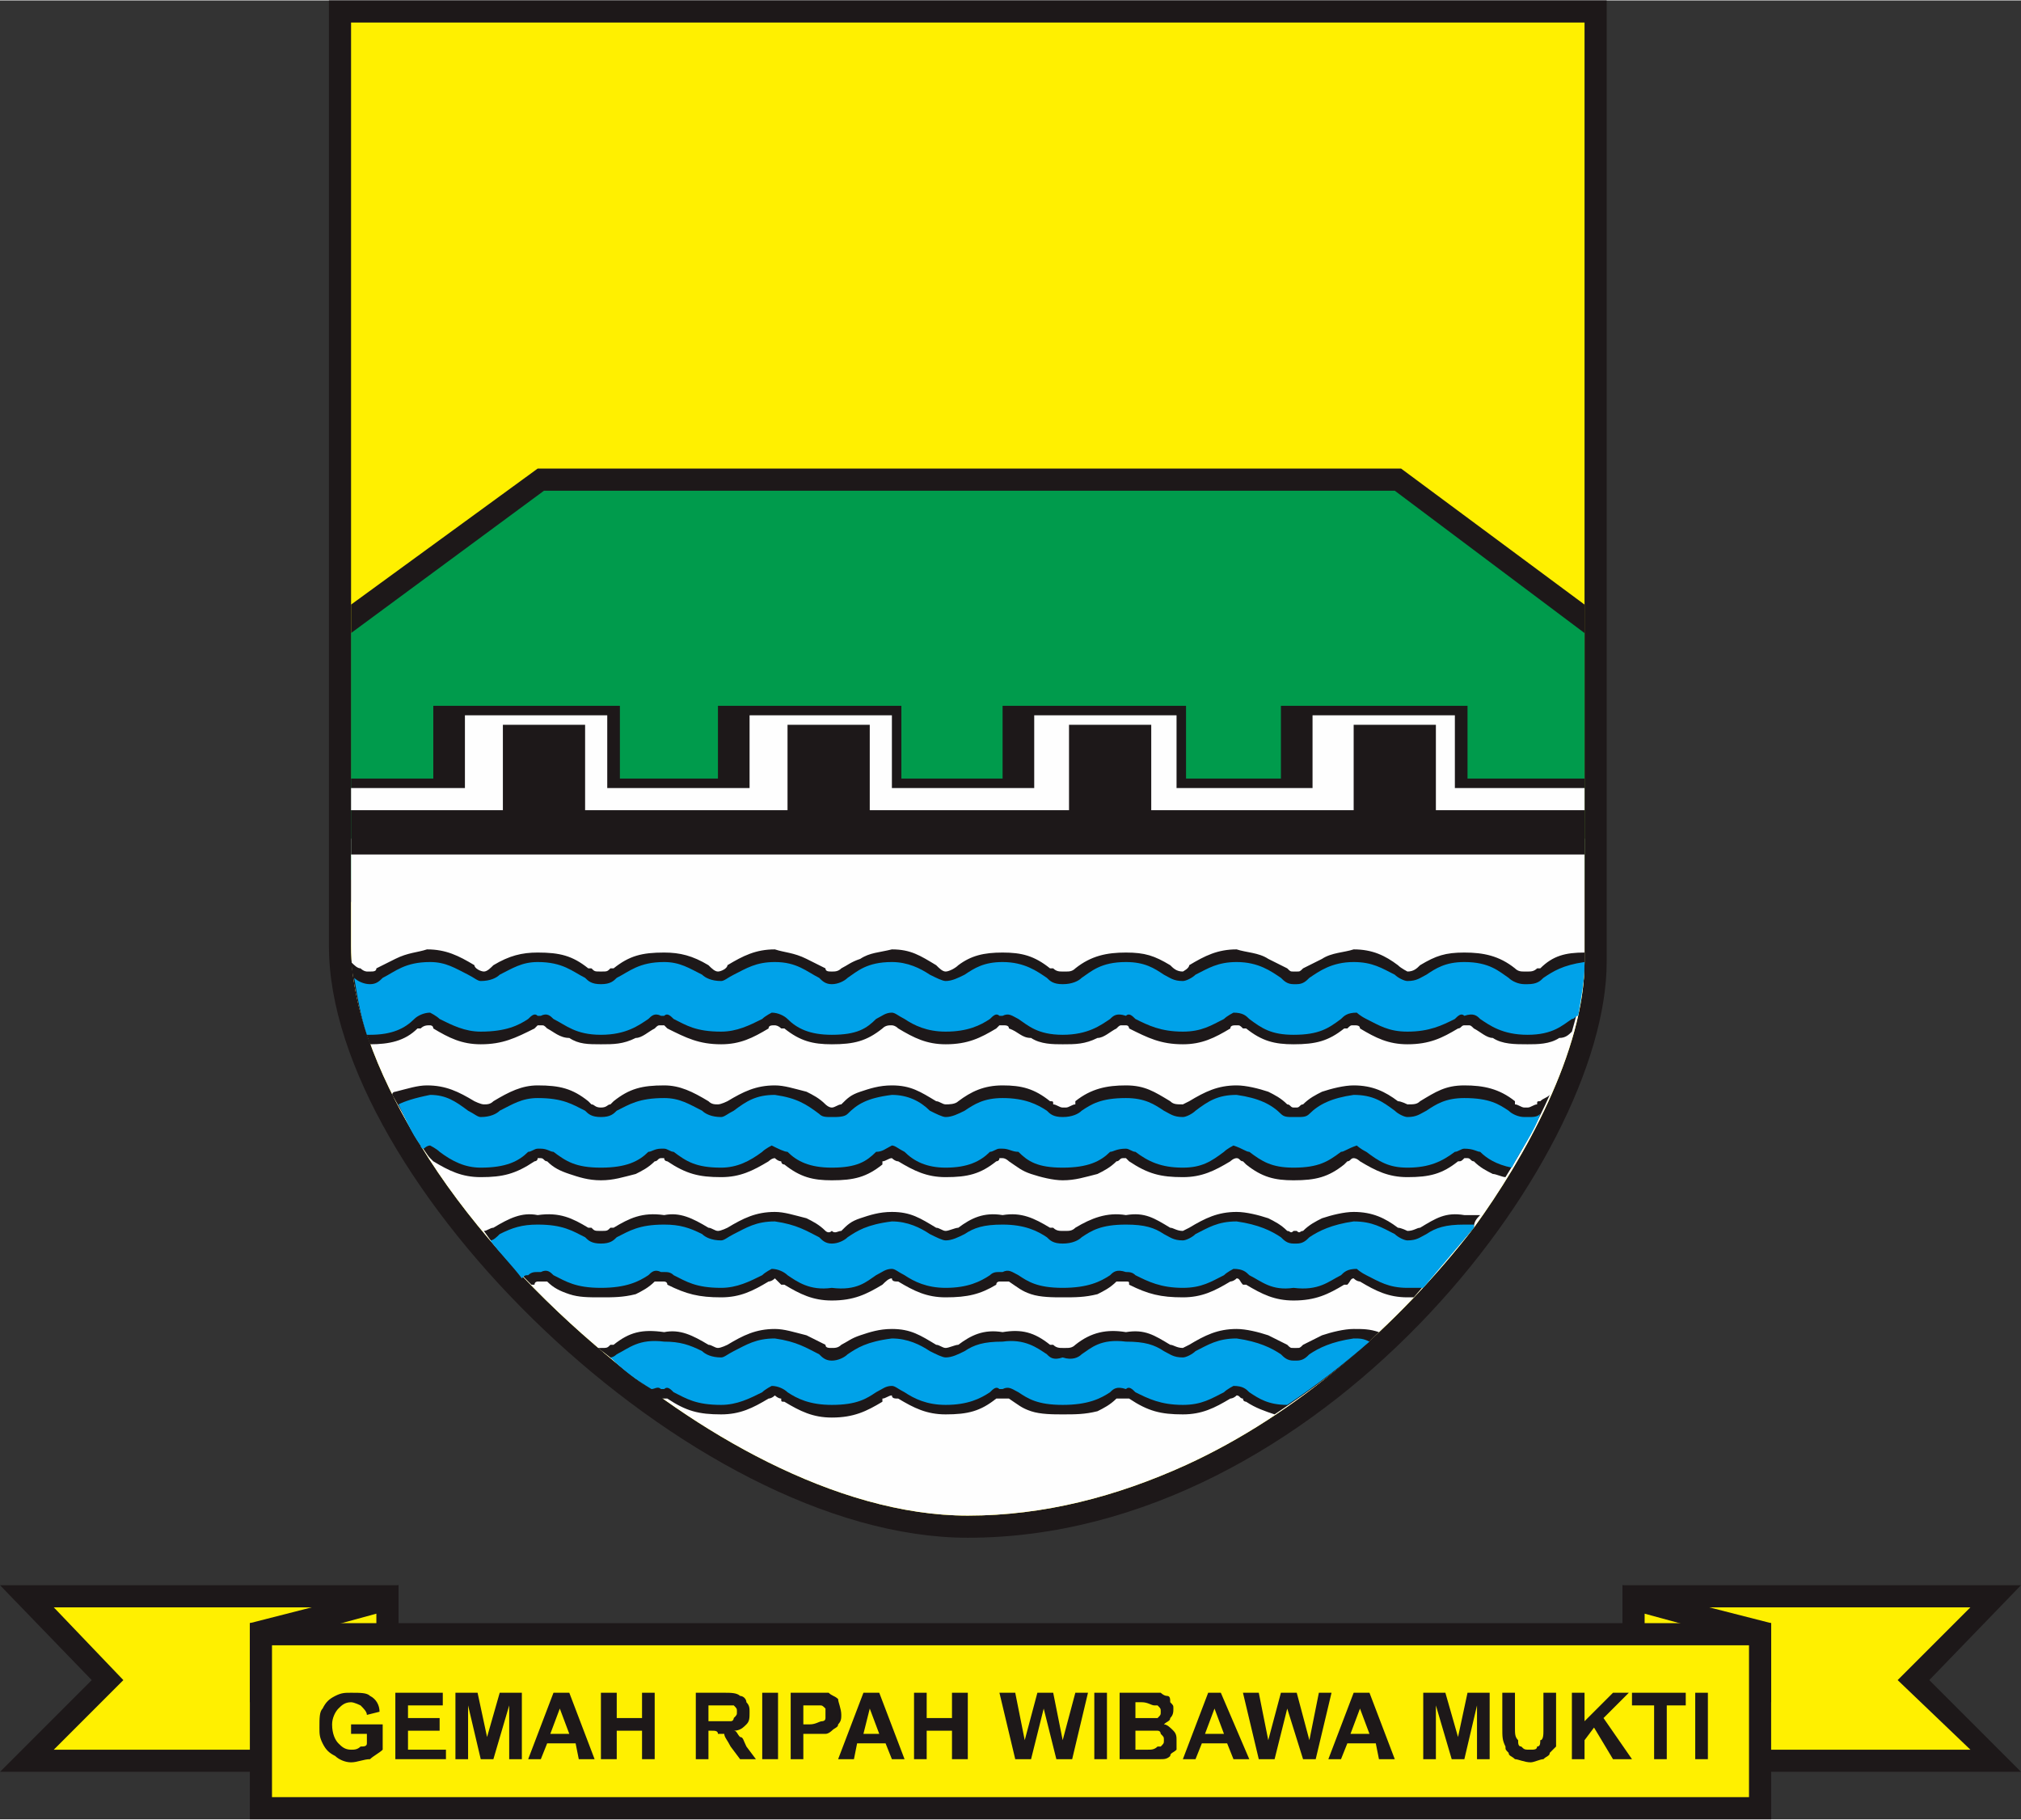 <?xml version="1.0" encoding="UTF-8"?>
<!DOCTYPE svg PUBLIC "-//W3C//DTD SVG 1.1//EN" "http://www.w3.org/Graphics/SVG/1.1/DTD/svg11.dtd">
<!-- Creator: CorelDRAW X8 -->
<svg xmlns="http://www.w3.org/2000/svg" xml:space="preserve" width="2.887cm" height="2.599cm" version="1.1" style="shape-rendering:geometricPrecision; text-rendering:geometricPrecision; image-rendering:optimizeQuality; fill-rule:evenodd; clip-rule:evenodd"
viewBox="0 0 639 575"
 xmlns:xlink="http://www.w3.org/1999/xlink">
 <rect x="0" y="0" width="639" height="575" fill="#333333" stroke="none"/>
 <defs>
  <style type="text/css">
   <![CDATA[
    .fil5 {fill:none}
    .fil3 {fill:#FEFEFE}
    .fil1 {fill:#FFF000}
    .fil2 {fill:#009B4C}
    .fil0 {fill:#1D1819}
    .fil6 {fill:#00A2E9;fill-rule:nonzero}
    .fil4 {fill:#1D1819;fill-rule:nonzero}
   ]]>
  </style>
 </defs>
 <g id="Layer_x0020_1">
  <g id="_627747000">
   <path class="fil0" d="M104 0l404 0c0,108 0,196 0,304 0,63 -91,182 -202,182 -88,0 -202,-113 -202,-187 0,-107 0,-191 0,-299z"/>
   <path class="fil1" d="M111 7c0,97 0,195 0,292 0,22 11,45 22,63 14,23 34,45 55,63 31,27 76,54 118,54 24,0 47,-6 69,-16 35,-16 67,-44 91,-75 16,-22 35,-56 35,-84 0,-99 0,-198 0,-297l-390 0z"/>
   <g>
    <polygon class="fil0" points="111,191 170,148 443,148 501,191 501,285 111,285 "/>
    <polygon class="fil2" points="111,200 172,155 441,155 501,200 501,278 111,278 "/>
   </g>
   <path class="fil3" d="M111 265l0 34c0,22 11,45 22,63 14,23 34,45 55,63 31,27 76,54 118,54 24,0 47,-6 69,-16 35,-16 67,-44 91,-75 16,-22 35,-56 35,-84l0 -39 -390 0z"/>
   <g>
    <polygon class="fil0" points="111,246 137,246 137,223 196,223 196,246 227,246 227,223 285,223 285,246 317,246 317,223 375,223 375,246 405,246 405,223 464,223 464,246 501,246 501,270 111,270 "/>
    <polygon class="fil3" points="111,249 147,249 147,226 192,226 192,249 237,249 237,226 282,226 282,249 327,249 327,226 372,226 372,249 415,249 415,226 460,226 460,249 501,249 501,256 454,256 454,229 428,229 428,256 364,256 364,229 338,229 338,256 275,256 275,229 249,229 249,256 185,256 185,229 159,229 159,256 111,256 "/>
   </g>
   <g>
    <g>
     <polygon class="fil0" points="126,501 0,501 29,531 0,560 126,560 "/>
     <polygon class="fil1" points="119,508 17,508 39,531 17,553 119,553 "/>
     <polygon class="fil0" points="513,501 639,501 610,531 639,560 513,560 "/>
     <polygon class="fil1" points="520,508 520,553 623,553 600,531 623,508 "/>
     <polygon class="fil0" points="79,513 126,501 126,535 79,538 "/>
     <polygon class="fil1" points="86,519 86,530 119,528 119,510 "/>
     <polygon class="fil0" points="560,513 513,501 513,535 560,538 "/>
     <polygon class="fil1" points="553,519 520,510 520,528 553,530 "/>
     <polygon class="fil0" points="560,513 373,513 351,513 79,513 79,575 351,575 373,575 560,575 "/>
     <polygon class="fil1" points="553,520 86,520 86,568 553,568 "/>
    </g>
    <path class="fil4" d="M111 548l0 -3 10 0 0 8c-1,1 -3,2 -4,3 -2,0 -4,1 -6,1 -2,0 -4,-1 -5,-2 -2,-1 -3,-2 -4,-4 -1,-2 -1,-3 -1,-5 0,-3 0,-5 1,-6 1,-2 2,-3 4,-4 2,-1 3,-1 5,-1 3,0 5,0 6,1 2,1 3,3 3,5l-4 1c0,-1 -1,-2 -2,-3 0,0 -2,-1 -3,-1 -2,0 -3,1 -4,2 -1,1 -2,3 -2,5 0,3 1,5 2,6 1,1 2,2 4,2 1,0 2,0 3,-1 1,0 2,0 2,-1l0 -3 -5 0z"/>
    <polygon id="1" class="fil4" points="125,556 125,535 140,535 140,539 129,539 129,543 139,543 139,547 129,547 129,553 141,553 141,556 "/>
    <polygon id="2" class="fil4" points="144,556 144,535 151,535 154,549 158,535 165,535 165,556 161,556 161,539 156,556 152,556 148,539 148,556 "/>
    <path id="3" class="fil4" d="M188 556l-5 0 -1 -5 -9 0 -2 5 -4 0 8 -21 5 0 8 21zm-8 -8l-3 -8 -3 8 6 0z"/>
    <polygon id="4" class="fil4" points="190,556 190,535 195,535 195,543 203,543 203,535 207,535 207,556 203,556 203,547 195,547 195,556 "/>
    <path id="5" class="fil4" d="M220 556l0 -21 9 0c2,0 4,0 5,1 1,0 2,1 2,2 1,1 1,2 1,3 0,2 0,3 -1,4 -1,1 -2,2 -4,2 1,0 1,1 2,2 1,0 1,1 2,3l3 4 -5 0 -3 -4c-1,-2 -2,-3 -2,-4 -1,0 -1,0 -2,0 0,-1 -1,-1 -2,-1l-1 0 0 9 -4 0zm4 -12l3 0c3,0 4,0 4,0 1,0 1,-1 1,-1 1,-1 1,-1 1,-2 0,-1 0,-1 -1,-2 0,0 -1,0 -1,0 -1,0 -2,0 -3,0l-4 0 0 5z"/>
    <polygon id="6" class="fil4" points="241,556 241,535 246,535 246,556 "/>
    <path id="7" class="fil4" d="M250 556l0 -21 6 0c3,0 5,0 6,0 1,1 2,1 3,2 0,1 1,3 1,5 0,1 0,2 -1,3 0,1 -1,1 -2,2 0,0 -1,1 -2,1 -1,0 -2,0 -4,0l-3 0 0 8 -4 0zm4 -17l0 6 2 0c2,0 3,-1 4,-1 0,0 1,0 1,-1 0,0 0,-1 0,-1 0,-1 0,-2 0,-2 -1,-1 -1,-1 -2,-1 0,0 -1,0 -3,0l-2 0z"/>
    <path id="8" class="fil4" d="M286 556l-4 0 -2 -5 -9 0 -1 5 -5 0 8 -21 5 0 8 21zm-8 -8l-3 -8 -2 8 5 0z"/>
    <polygon id="9" class="fil4" points="289,556 289,535 293,535 293,543 301,543 301,535 306,535 306,556 301,556 301,547 293,547 293,556 "/>
    <polygon id="10" class="fil4" points="321,556 316,535 321,535 324,550 328,535 333,535 336,550 340,535 344,535 339,556 334,556 330,540 326,556 "/>
    <polygon id="11" class="fil4" points="346,556 346,535 350,535 350,556 "/>
    <path id="12" class="fil4" d="M354 535l9 0c2,0 3,0 4,0 0,0 1,1 2,1 1,0 1,1 1,2 1,1 1,1 1,2 0,1 0,2 -1,3 0,1 -1,1 -2,2 1,0 2,1 3,2 1,1 1,2 1,3 0,1 0,2 0,3 -1,1 -2,1 -2,2 -1,1 -2,1 -3,1 -1,0 -3,0 -5,0l-8 0 0 -21zm5 3l0 5 3 0c1,0 2,0 3,0 0,0 1,0 1,0 1,-1 1,-1 1,-2 0,-1 0,-1 -1,-2 0,0 0,0 -1,0 -1,0 -2,-1 -4,-1l-2 0zm0 9l0 6 4 0c1,0 2,0 3,-1 0,0 1,0 1,0 1,-1 1,-1 1,-2 0,-1 0,-1 -1,-2 0,0 0,-1 -1,-1 -1,0 -2,0 -4,0l-3 0z"/>
    <path id="13" class="fil4" d="M395 556l-5 0 -2 -5 -8 0 -2 5 -4 0 8 -21 4 0 9 21zm-8 -8l-3 -8 -3 8 6 0z"/>
    <polygon id="14" class="fil4" points="398,556 393,535 398,535 401,550 405,535 410,535 414,550 417,535 421,535 416,556 412,556 407,540 403,556 "/>
    <path id="15" class="fil4" d="M441 556l-5 0 -1 -5 -9 0 -2 5 -4 0 8 -21 5 0 8 21zm-8 -8l-3 -8 -3 8 6 0z"/>
    <polygon id="16" class="fil4" points="450,556 450,535 457,535 461,549 464,535 471,535 471,556 467,556 467,539 463,556 459,556 454,539 454,556 "/>
    <path id="17" class="fil4" d="M475 535l4 0 0 11c0,2 0,3 1,4 0,1 0,2 1,2 1,1 1,1 3,1 1,0 2,0 2,-1 1,0 1,-1 1,-2 1,0 1,-2 1,-3l0 -12 4 0 0 11c0,3 0,4 0,6 -1,1 -1,1 -2,2 0,1 -1,1 -2,2 -1,0 -3,1 -4,1 -2,0 -4,-1 -5,-1 -1,-1 -2,-1 -2,-2 -1,-1 -1,-1 -1,-2 -1,-2 -1,-3 -1,-6l0 -11z"/>
    <polygon id="18" class="fil4" points="497,556 497,535 501,535 501,544 510,535 515,535 507,543 516,556 510,556 504,546 501,550 501,556 "/>
    <polygon id="19" class="fil4" points="523,556 523,539 516,539 516,535 533,535 533,539 527,539 527,556 "/>
    <polygon id="20" class="fil4" points="536,556 536,535 540,535 540,556 "/>
   </g>
   <g>
    <g>
     <path class="fil5" d="M117 319c9,0 9,-7 19,-7 6,0 10,7 16,6 10,0 11,-6 18,-5 11,-1 9,6 20,6 11,0 9,-7 20,-6 7,-1 8,5 18,5 6,1 10,-6 16,-6 10,0 10,7 19,7 10,0 9,-7 19,-7 6,0 10,7 17,6 9,0 11,-6 18,-5 10,-1 8,6 19,6 11,0 10,-7 20,-6 7,-1 8,5 18,5 7,1 11,-6 17,-6 10,0 9,7 18,7 10,0 9,-7 19,-7 6,0 10,7 17,6 9,0 11,-6 18,-5 10,-1 9,6 20,6 10,0 9,-6 17,-6m-383 6c-1,0 -2,0 -3,0"/>
     <path class="fil0" d="M210 301c5,0 9,1 14,4 1,1 2,2 3,2 1,0 3,-1 3,-2 5,-3 9,-5 15,-5 3,1 6,1 10,3 2,1 4,2 6,3 0,1 1,1 2,1l0 0 0 0 0 0c1,0 2,0 3,-1 2,-1 3,-2 6,-3 3,-2 6,-2 10,-3 6,0 9,2 14,5 1,1 2,2 3,2 1,0 3,-1 4,-2 4,-3 8,-4 14,-4 6,0 10,1 15,5 1,0 1,0 1,0 1,1 2,1 3,1l0 0 1 0 0 0c1,0 2,0 3,-1 0,0 0,0 0,0 5,-4 10,-5 16,-5 6,0 9,1 14,4 1,1 2,2 4,2 0,0 2,-1 2,-2 5,-3 9,-5 15,-5 3,1 7,1 10,3 2,1 4,2 6,3 1,1 1,1 2,1l0 0 1 0 0 0c1,0 1,0 2,-1 2,-1 4,-2 6,-3 3,-2 7,-2 10,-3 6,0 10,2 14,5 1,1 3,2 3,2 2,0 3,-1 4,-2 5,-3 8,-4 14,-4 6,0 11,1 16,5 0,0 0,0 0,0 1,1 2,1 3,1l0 0 1 0 0 0c1,0 2,0 3,-1 0,0 0,0 1,0 4,-4 8,-5 14,-5l0 3c0,7 -2,15 -4,22 -1,1 -2,2 -4,2 -3,2 -7,2 -10,2 -4,0 -8,0 -11,-2 -2,0 -4,-2 -6,-3 -1,-1 -1,-1 -2,-1l-1 0 0 0c-1,0 -1,1 -2,1 -5,3 -9,5 -16,5 -6,0 -10,-2 -15,-5 0,-1 -1,-1 -2,-1 -1,0 -1,0 -2,1 0,0 -1,0 -1,0 -5,4 -9,5 -16,5 -6,0 -10,-1 -15,-5 0,0 -1,0 -1,0 -1,-1 -1,-1 -2,-1 -1,0 -2,0 -2,1 -5,3 -9,5 -15,5 -7,0 -11,-2 -17,-5 0,0 0,-1 -1,-1l0 0 -1 0c-1,0 -1,0 -2,1 -2,1 -4,3 -6,3 -4,2 -7,2 -11,2 -3,0 -7,0 -10,-2 -3,0 -4,-2 -7,-3 0,-1 -1,-1 -2,-1l0 0 -1 0c0,0 -1,1 -1,1 -5,3 -9,5 -16,5 -6,0 -10,-2 -15,-5 -1,-1 -2,-1 -2,-1 -1,0 -2,0 -3,1 0,0 0,0 0,0 -5,4 -9,5 -16,5 -6,0 -10,-1 -15,-5 -1,0 -1,0 -1,0 -1,-1 -2,-1 -2,-1 -1,0 -2,0 -2,1 -5,3 -9,5 -15,5 -7,0 -11,-2 -17,-5 0,0 -1,-1 -1,-1l-1 0 0 0c-1,0 -1,0 -2,1 -2,1 -4,3 -6,3 -4,2 -7,2 -11,2 -4,0 -7,0 -10,-2 -3,0 -5,-2 -7,-3 -1,-1 -1,-1 -2,-1l0 0 -1 0c0,0 -1,1 -1,1 -6,3 -10,5 -17,5 -6,0 -10,-2 -15,-5 0,-1 -1,-1 -1,-1 -1,0 -2,0 -3,1 0,0 0,0 -1,0 -4,4 -9,5 -15,5 -3,-8 -5,-17 -6,-26 1,1 2,2 3,2 1,1 2,1 2,1l1 0 0 0c1,0 2,0 2,-1 2,-1 4,-2 6,-3 4,-2 7,-2 10,-3 6,0 10,2 15,5 0,1 2,2 3,2 1,0 2,-1 3,-2 5,-3 9,-4 14,-4 7,0 11,1 16,5 0,0 0,0 1,0 1,1 1,1 3,1l0 0 0 0 0 0c2,0 2,0 3,-1 1,0 1,0 1,0 5,-4 9,-5 16,-5z"/>
     <path class="fil6" d="M117 311c2,0 3,-1 4,-2 4,-2 7,-5 15,-5 5,0 8,2 12,4 2,1 3,2 4,2 3,0 5,-1 6,-2 4,-2 7,-4 12,-4 8,0 11,3 15,5 1,1 2,2 5,2l0 0c3,0 4,-1 5,-2 4,-2 7,-5 15,-5 5,0 8,2 12,4 1,1 3,2 6,2 1,0 2,-1 4,-2 4,-2 7,-4 13,-4 7,0 10,3 14,5 1,1 2,2 4,2l0 0c2,0 4,-1 5,-2 3,-2 6,-5 14,-5 5,0 9,2 12,4 2,1 4,2 5,2 2,0 4,-1 6,-2 3,-2 6,-4 12,-4 7,0 11,3 14,5 1,1 2,2 5,2l0 0c3,0 5,-1 6,-2 3,-2 6,-5 14,-5 6,0 9,2 12,4 2,1 3,2 6,2 1,0 3,-1 4,-2 4,-2 7,-4 13,-4 7,0 11,3 14,5 1,1 2,2 4,2l1 0c2,0 3,-1 4,-2 3,-2 7,-5 14,-5 6,0 9,2 13,4 1,1 3,2 4,2 3,0 4,-1 6,-2 3,-2 6,-4 12,-4 8,0 11,3 14,5 1,1 3,2 5,2l1 0c3,0 4,-1 5,-2 3,-2 6,-4 13,-5 0,6 -1,11 -2,17 -1,0 -1,1 -2,1 -3,2 -6,5 -14,5 -8,0 -12,-3 -15,-5 -1,-1 -2,-2 -5,-1l0 0c-1,-1 -2,0 -3,1 -4,2 -8,4 -15,4 -6,0 -9,-2 -13,-4 -2,-1 -3,-2 -3,-2 -3,0 -4,1 -5,2 -4,3 -7,5 -15,5 -7,0 -10,-2 -14,-5 -1,-1 -2,-2 -5,-2 0,0 -2,1 -3,2 -4,2 -7,4 -13,4 -7,0 -11,-2 -15,-4 -1,-1 -2,-2 -3,-1l0 0c-3,-1 -4,0 -5,1 -3,2 -7,5 -15,5 -8,0 -11,-3 -14,-5 -2,-1 -3,-2 -5,-1l-1 0c-1,-1 -2,0 -3,1 -3,2 -7,4 -14,4 -6,0 -10,-2 -13,-4 -2,-1 -3,-2 -4,-2 -2,0 -3,1 -5,2 -3,3 -6,5 -14,5 -7,0 -11,-2 -14,-5 -1,-1 -3,-2 -5,-2 0,0 -2,1 -3,2 -4,2 -8,4 -13,4 -8,0 -11,-2 -15,-4 -1,-1 -2,-2 -3,-1l-1 0c-2,-1 -3,0 -4,1 -3,2 -7,5 -15,5 -8,0 -11,-3 -15,-5 -1,-1 -2,-2 -4,-1l-1 0c-1,-1 -2,0 -3,1 -3,2 -7,4 -15,4 -5,0 -9,-2 -13,-4 -1,-1 -3,-2 -3,-2 -2,0 -4,1 -5,2 -3,3 -7,5 -14,5 0,0 -1,0 -1,0 -2,-6 -3,-12 -4,-18l0 0c1,1 3,2 5,2l0 8 0 -8z"/>
    </g>
    <g>
     <path class="fil5" d="M129 356c2,-1 4,-1 7,-2 6,0 10,7 16,7 10,0 11,-6 18,-6 11,-1 9,6 20,6 11,0 9,-7 20,-6 7,0 8,6 18,6 6,0 10,-7 16,-7 10,1 10,8 19,7 10,1 9,-6 19,-7 6,0 10,7 17,7 9,0 11,-6 18,-6 10,-1 8,6 19,6 11,0 10,-7 20,-6 7,0 8,6 18,6 7,0 11,-7 17,-7 10,1 9,8 18,7 10,1 9,-6 19,-7 6,0 10,7 17,7 9,0 11,-6 18,-6 10,-1 9,6 20,6"/>
     <path class="fil0" d="M210 343c5,0 9,2 14,5 1,1 2,1 3,1 1,0 3,-1 3,-1 5,-3 9,-5 15,-5 3,0 6,1 10,2 2,1 4,2 6,4 0,0 1,1 2,1l0 0 0 0 0 0c1,0 2,-1 3,-1 2,-2 3,-3 6,-4 3,-1 6,-2 10,-2 6,0 9,2 14,5 1,0 2,1 3,1 1,0 3,0 4,-1 4,-3 8,-5 14,-5 6,0 10,1 15,5 1,0 1,0 1,1 1,0 2,1 3,1l0 0 1 0 0 0c1,0 2,-1 3,-1 0,-1 0,-1 0,-1 5,-4 10,-5 16,-5 6,0 9,2 14,5 1,1 2,1 4,1 0,0 2,-1 2,-1 5,-3 9,-5 15,-5 3,0 7,1 10,2 2,1 4,2 6,4 1,0 1,1 2,1l0 0 1 0 0 0c1,0 1,-1 2,-1 2,-2 4,-3 6,-4 3,-1 7,-2 10,-2 6,0 10,2 14,5 1,0 3,1 3,1 2,0 3,0 4,-1 5,-3 8,-5 14,-5 6,0 11,1 16,5 0,0 0,0 0,1 1,0 2,1 3,1l0 0 1 0 0 0c1,0 2,-1 3,-1 0,-1 0,-1 1,-1 1,-1 2,-1 3,-2 -4,9 -9,18 -14,26 -1,0 -3,-1 -4,-1 -2,-1 -4,-2 -6,-4 -1,0 -1,-1 -2,-1l-1 0 0 0c-1,1 -1,1 -2,1 -5,4 -9,5 -16,5 -6,0 -10,-2 -15,-5 0,0 -1,-1 -2,-1 -1,0 -1,1 -2,1 0,0 -1,1 -1,1 -5,4 -9,5 -16,5 -6,0 -10,-1 -15,-5 0,0 -1,-1 -1,-1 -1,0 -1,-1 -2,-1 -1,0 -2,1 -2,1 -5,3 -9,5 -15,5 -7,0 -11,-1 -17,-5 0,0 0,0 -1,-1l0 0 -1 0c-1,0 -1,1 -2,1 -2,2 -4,3 -6,4 -4,1 -7,2 -11,2 -3,0 -7,-1 -10,-2 -3,-1 -4,-2 -7,-4 0,0 -1,-1 -2,-1l0 0 -1 0c0,1 -1,1 -1,1 -5,4 -9,5 -16,5 -6,0 -10,-2 -15,-5 -1,0 -2,-1 -2,-1 -1,0 -2,1 -3,1 0,0 0,1 0,1 -5,4 -9,5 -16,5 -6,0 -10,-1 -15,-5 -1,0 -1,-1 -1,-1 -1,0 -2,-1 -2,-1 -1,0 -2,1 -2,1 -5,3 -9,5 -15,5 -7,0 -11,-1 -17,-5 0,0 -1,0 -1,-1l-1 0 0 0c-1,0 -1,1 -2,1 -2,2 -4,3 -6,4 -4,1 -7,2 -11,2 -4,0 -7,-1 -10,-2 -3,-1 -5,-2 -7,-4 -1,0 -1,-1 -2,-1l0 0 -1 0c0,1 -1,1 -1,1 -6,4 -10,5 -17,5 -6,0 -10,-2 -15,-5 0,0 -1,-1 -1,-1 -1,-1 -2,-3 -3,-4 -3,-5 -6,-11 -9,-16 0,-1 1,-1 1,-1 4,-1 7,-2 10,-2 6,0 10,2 15,5 0,0 2,1 3,1 1,0 2,0 3,-1 5,-3 9,-5 14,-5 7,0 11,1 16,5 0,0 0,0 1,1 1,0 1,1 3,1l0 0 0 0 0 0c2,0 2,-1 3,-1 1,-1 1,-1 1,-1 5,-4 9,-5 16,-5z"/>
     <path class="fil6" d="M126 349c2,-1 5,-2 10,-3 5,0 8,2 12,5 2,1 3,2 4,2 3,0 5,-1 6,-2 4,-2 7,-4 12,-4 8,0 11,2 15,4 1,1 2,2 5,2l0 0c3,0 4,-1 5,-2 4,-2 7,-4 15,-4 5,0 8,2 12,4 1,1 3,2 6,2 1,0 2,-1 4,-2 4,-3 7,-5 13,-5 7,1 10,3 14,6 1,1 2,1 4,1l0 0c2,0 4,0 5,-1 3,-3 6,-5 14,-6 5,0 9,2 12,5 2,1 4,2 5,2 2,0 4,-1 6,-2 3,-2 6,-4 12,-4 7,0 11,2 14,4 1,1 2,2 5,2l0 0c3,0 5,-1 6,-2 3,-2 6,-4 14,-4 6,0 9,2 12,4 2,1 3,2 6,2 1,0 3,-1 4,-2 4,-3 7,-5 13,-5 7,1 11,3 14,6 1,1 2,1 4,1l1 0c2,0 3,0 4,-1 3,-3 7,-5 14,-6 6,0 9,2 13,5 1,1 3,2 4,2 3,0 4,-1 6,-2 3,-2 6,-4 12,-4 8,0 11,2 14,4 1,1 3,2 5,2l1 0c2,0 3,0 4,-1 -2,6 -6,11 -9,17 -5,-1 -8,-3 -10,-5 -1,0 -2,-1 -5,-1l0 0c-1,0 -2,1 -3,1 -4,3 -8,5 -15,5 -6,0 -9,-2 -13,-5 -2,-1 -3,-2 -3,-2 -3,1 -4,2 -5,2 -4,3 -7,5 -15,5 -7,0 -10,-2 -14,-5 -1,0 -2,-1 -5,-2 0,0 -2,1 -3,2 -4,3 -7,5 -13,5 -7,0 -11,-2 -15,-5 -1,0 -2,-1 -3,-1l0 0c-3,0 -4,1 -5,1 -3,3 -7,5 -15,5 -8,0 -11,-2 -14,-5 -2,0 -3,-1 -5,-1l-1 0c-1,0 -2,1 -3,1 -3,3 -7,5 -14,5 -6,0 -10,-2 -13,-5 -2,-1 -3,-2 -4,-2 -2,1 -3,2 -5,2 -3,3 -6,5 -14,5 -7,0 -11,-2 -14,-5 -1,0 -3,-1 -5,-2 0,0 -2,1 -3,2 -4,3 -8,5 -13,5 -8,0 -11,-2 -15,-5 -1,0 -2,-1 -3,-1l-1 0c-2,0 -3,1 -4,1 -3,3 -7,5 -15,5 -8,0 -11,-2 -15,-5 -1,0 -2,-1 -4,-1l-1 0c-1,0 -2,1 -3,1 -3,3 -7,5 -15,5 -5,0 -9,-2 -13,-5 -1,-1 -3,-2 -3,-2 -1,0 -2,1 -2,1 -1,0 -1,-1 -1,-1 -3,-4 -5,-9 -7,-13z"/>
    </g>
    <g>
     <path class="fil5" d="M160 398c4,-2 6,-4 10,-4 11,0 9,6 20,6 11,0 9,-6 20,-6 7,0 8,6 18,6 6,0 10,-6 16,-6 10,0 10,6 19,6 10,0 9,-6 19,-6 6,0 10,6 17,6 9,0 11,-6 18,-6 10,0 8,6 19,6 11,0 10,-6 20,-6 7,0 8,6 18,6 7,0 11,-6 17,-6 10,0 9,6 18,6 10,0 9,-6 19,-6 6,0 10,6 17,6 8,0 10,-5 15,-6"/>
     <path class="fil0" d="M210 384c5,-1 9,1 14,4 1,0 2,1 3,1 1,0 3,-1 3,-1 5,-3 9,-5 15,-5 3,0 6,1 10,2 2,1 4,2 6,4 0,0 1,1 2,0l0 0 0 0 0 0c1,1 2,0 3,0 2,-2 3,-3 6,-4 3,-1 6,-2 10,-2 6,0 9,2 14,5 1,0 2,1 3,1 1,0 3,-1 4,-1 4,-3 8,-5 14,-4 6,-1 10,1 15,4 1,0 1,0 1,0 1,1 2,1 3,1l0 0 1 0 0 0c1,0 2,0 3,-1 0,0 0,0 0,0 5,-3 10,-5 16,-4 6,-1 9,1 14,4 1,0 2,1 4,1 0,0 2,-1 2,-1 5,-3 9,-5 15,-5 3,0 7,1 10,2 2,1 4,2 6,4 1,0 1,1 2,0l0 0 1 0 0 0c1,1 1,0 2,0 2,-2 4,-3 6,-4 3,-1 7,-2 10,-2 6,0 10,2 14,5 1,0 3,1 3,1 2,0 3,-1 4,-1 5,-3 8,-5 14,-4 2,0 4,0 5,0 -1,1 -2,2 -2,4 -6,7 -13,15 -19,22 -1,0 -1,0 -2,0 -6,0 -10,-2 -15,-5 0,0 -1,0 -2,-1 -1,0 -1,1 -2,2 0,0 -1,0 -1,0 -5,3 -9,5 -16,5 -6,0 -10,-2 -15,-5 0,0 -1,0 -1,0 -1,-1 -1,-2 -2,-2 -1,1 -2,1 -2,1 -5,3 -9,5 -15,5 -7,0 -11,-1 -17,-4 0,-1 0,-1 -1,-1l0 0 -1 0c-1,0 -1,0 -2,0 -2,2 -4,3 -6,4 -4,1 -7,1 -11,1 -3,0 -7,0 -10,-1 -3,-1 -4,-2 -7,-4 0,0 -1,0 -2,0l0 0 -1 0c0,0 -1,0 -1,1 -5,3 -9,4 -16,4 -6,0 -10,-2 -15,-5 -1,0 -2,0 -2,-1 -1,0 -2,1 -3,2 0,0 0,0 0,0 -5,3 -9,5 -16,5 -6,0 -10,-2 -15,-5 -1,0 -1,0 -1,0 -1,-1 -2,-2 -2,-2 -1,1 -2,1 -2,1 -5,3 -9,5 -15,5 -7,0 -11,-1 -17,-4 0,-1 -1,-1 -1,-1l-1 0 0 0c-1,0 -1,0 -2,0 -2,2 -4,3 -6,4 -4,1 -7,1 -11,1 -4,0 -7,0 -10,-1 -3,-1 -5,-2 -7,-4 -1,0 -1,0 -2,0l0 0 -1 0c0,0 -1,0 -1,1 -1,0 -1,0 -1,0 -5,-5 -11,-11 -15,-17l0 0c1,0 2,-1 3,-1 5,-3 9,-5 14,-4 7,-1 11,1 16,4 0,0 0,0 1,0 1,1 1,1 3,1l0 0 0 0 0 0c2,0 2,0 3,-1 1,0 1,0 1,0 5,-3 9,-5 16,-4z"/>
     <path class="fil6" d="M155 392c1,0 2,-1 3,-2 4,-2 7,-3 12,-3 8,0 11,2 15,4 1,1 2,2 5,2l0 0c3,0 4,-1 5,-2 4,-2 7,-4 15,-4 5,0 8,1 12,3 1,1 3,2 6,2 1,0 2,-1 4,-2 4,-2 7,-4 13,-4 7,1 10,3 14,5 1,1 2,2 4,2l0 0c2,0 4,-1 5,-2 3,-2 6,-4 14,-5 5,0 9,2 12,4 2,1 4,2 5,2 2,0 4,-1 6,-2 3,-2 6,-3 12,-3 7,0 11,2 14,4 1,1 2,2 5,2l0 0c3,0 5,-1 6,-2 3,-2 6,-4 14,-4 6,0 9,1 12,3 2,1 3,2 6,2 1,0 3,-1 4,-2 4,-2 7,-4 13,-4 7,1 11,3 14,5 1,1 2,2 4,2l1 0c2,0 3,-1 4,-2 3,-2 7,-4 14,-5 6,0 9,2 13,4 1,1 3,2 4,2 3,0 4,-1 6,-2 3,-2 6,-3 12,-3 1,0 2,0 3,0l0 1c-5,6 -11,13 -16,19 -2,0 -3,0 -5,0 -6,0 -9,-2 -13,-4 -2,-1 -3,-2 -3,-2 -3,0 -4,1 -5,2 -4,2 -7,5 -15,4 -7,1 -10,-2 -14,-4 -1,-1 -2,-2 -5,-2 0,0 -2,1 -3,2 -4,2 -7,4 -13,4 -7,0 -11,-2 -15,-4 -1,-1 -2,-1 -3,-1l0 0c-3,-1 -4,0 -5,1 -3,2 -7,4 -15,4 -8,0 -11,-2 -14,-4 -2,-1 -3,-2 -5,-1l-1 0c-1,0 -2,0 -3,1 -3,2 -7,4 -14,4 -6,0 -10,-2 -13,-4 -2,-1 -3,-2 -4,-2 -2,0 -3,1 -5,2 -3,2 -6,5 -14,4 -7,1 -11,-2 -14,-4 -1,-1 -3,-2 -5,-2 0,0 -2,1 -3,2 -4,2 -8,4 -13,4 -8,0 -11,-2 -15,-4 -1,-1 -2,-1 -3,-1l-1 0c-2,-1 -3,0 -4,1 -3,2 -7,4 -15,4 -8,0 -11,-2 -15,-4 -1,-1 -2,-2 -4,-1l-1 0c-1,0 -2,0 -3,1 -1,0 -1,0 -2,1 -3,-4 -7,-8 -10,-12z"/>
    </g>
    <g>
     <path class="fil5" d="M199 434c3,-1 5,-3 11,-3 7,0 8,6 18,6 6,0 10,-7 16,-6 10,0 10,6 19,6 10,0 9,-6 19,-6 6,-1 10,6 17,6 9,0 11,-6 18,-6 10,0 8,6 19,6 11,0 10,-6 20,-6 7,0 8,6 18,6 7,0 11,-7 17,-6 10,0 9,6 18,6 9,0 9,-4 15,-6"/>
     <path class="fil0" d="M210 421c5,-1 9,1 14,4 1,0 2,1 3,1 1,0 3,-1 3,-1 5,-3 9,-5 15,-5 3,0 6,1 10,2 2,1 4,2 6,3 0,1 1,1 2,1l0 0 0 0 0 0c1,0 2,0 3,-1 2,-1 3,-2 6,-3 3,-1 6,-2 10,-2 6,0 9,2 14,5 1,0 2,1 3,1 1,0 3,-1 4,-1 4,-3 8,-5 14,-4 6,-1 10,0 15,4 1,0 1,0 1,0 1,1 2,1 3,1l0 0 1 0 0 0c1,0 2,0 3,-1 0,0 0,0 0,0 5,-4 10,-5 16,-4 6,-1 9,1 14,4 1,0 2,1 4,1 0,0 2,-1 2,-1 5,-3 9,-5 15,-5 3,0 7,1 10,2 2,1 4,2 6,3 1,1 1,1 2,1l0 0 1 0 0 0c1,0 1,0 2,-1 2,-1 4,-2 6,-3 3,-1 7,-2 10,-2 3,0 5,0 8,1 -10,10 -21,18 -33,26 -3,-1 -6,-2 -9,-4 0,0 -1,0 -1,-1 -1,0 -1,-1 -2,-1 -1,1 -2,1 -2,1 -5,3 -9,5 -15,5 -7,0 -11,-1 -17,-5 0,0 0,0 -1,0l0 0 -1 0c-1,0 -1,0 -2,0 -2,2 -4,3 -6,4 -4,1 -7,1 -11,1 -3,0 -7,0 -10,-1 -3,-1 -4,-2 -7,-4 0,0 -1,0 -2,0l0 0 -1 0c0,0 -1,0 -1,0 -5,4 -9,5 -16,5 -6,0 -10,-2 -15,-5 -1,0 -2,0 -2,-1 -1,0 -2,1 -3,1 0,1 0,1 0,1 -5,3 -9,5 -16,5 -6,0 -10,-2 -15,-5 -1,0 -1,0 -1,-1 -1,0 -2,-1 -2,-1 -1,1 -2,1 -2,1 -5,3 -9,5 -15,5 -7,0 -11,-1 -17,-5 0,0 -1,0 -1,0l-1 0c-7,-5 -13,-11 -20,-16 1,0 1,0 1,0l0 0 0 0 0 0c2,0 2,0 3,-1 1,0 1,0 1,0 5,-4 9,-5 16,-4z"/>
     <path class="fil6" d="M193 429c1,0 2,-1 2,-1 4,-2 7,-5 15,-4 5,0 8,1 12,3 1,1 3,2 6,2 1,0 2,-1 4,-2 4,-2 7,-4 13,-4 7,1 10,3 14,5 1,1 2,2 4,2l0 0c2,0 4,-1 5,-2 3,-2 6,-4 14,-5 5,0 9,2 12,4 2,1 4,2 5,2 2,0 4,-1 6,-2 3,-2 6,-3 12,-3 7,-1 11,2 14,4 1,1 2,2 5,1l0 0c3,1 5,0 6,-1 3,-2 6,-5 14,-4 6,0 9,1 12,3 2,1 3,2 6,2 1,0 3,-1 4,-2 4,-2 7,-4 13,-4 7,1 11,3 14,5 1,1 2,2 4,2l1 0c2,0 3,-1 4,-2 3,-2 7,-4 14,-5 2,0 3,0 5,1 -8,7 -17,14 -26,20 -6,0 -9,-2 -12,-4 -1,-1 -2,-2 -5,-2 0,0 -2,1 -3,2 -4,2 -7,4 -13,4 -7,0 -11,-2 -15,-4 -1,-1 -2,-2 -3,-1l0 0c-3,-1 -4,0 -5,1 -3,2 -7,4 -15,4 -8,0 -11,-2 -14,-4 -2,-1 -3,-2 -5,-1l-1 0c-1,-1 -2,0 -3,1 -3,2 -7,4 -14,4 -6,0 -10,-2 -13,-4 -2,-1 -3,-2 -4,-2 -2,0 -3,1 -5,2 -3,2 -6,4 -14,4 -7,0 -11,-2 -14,-4 -1,-1 -3,-2 -5,-2 0,0 -2,1 -3,2 -4,2 -8,4 -13,4 -8,0 -11,-2 -15,-4 -1,-1 -2,-2 -3,-1l-1 0c-1,-1 -2,0 -3,0 -5,-3 -9,-6 -13,-10z"/>
    </g>
   </g>
  </g>
 </g>
</svg>
